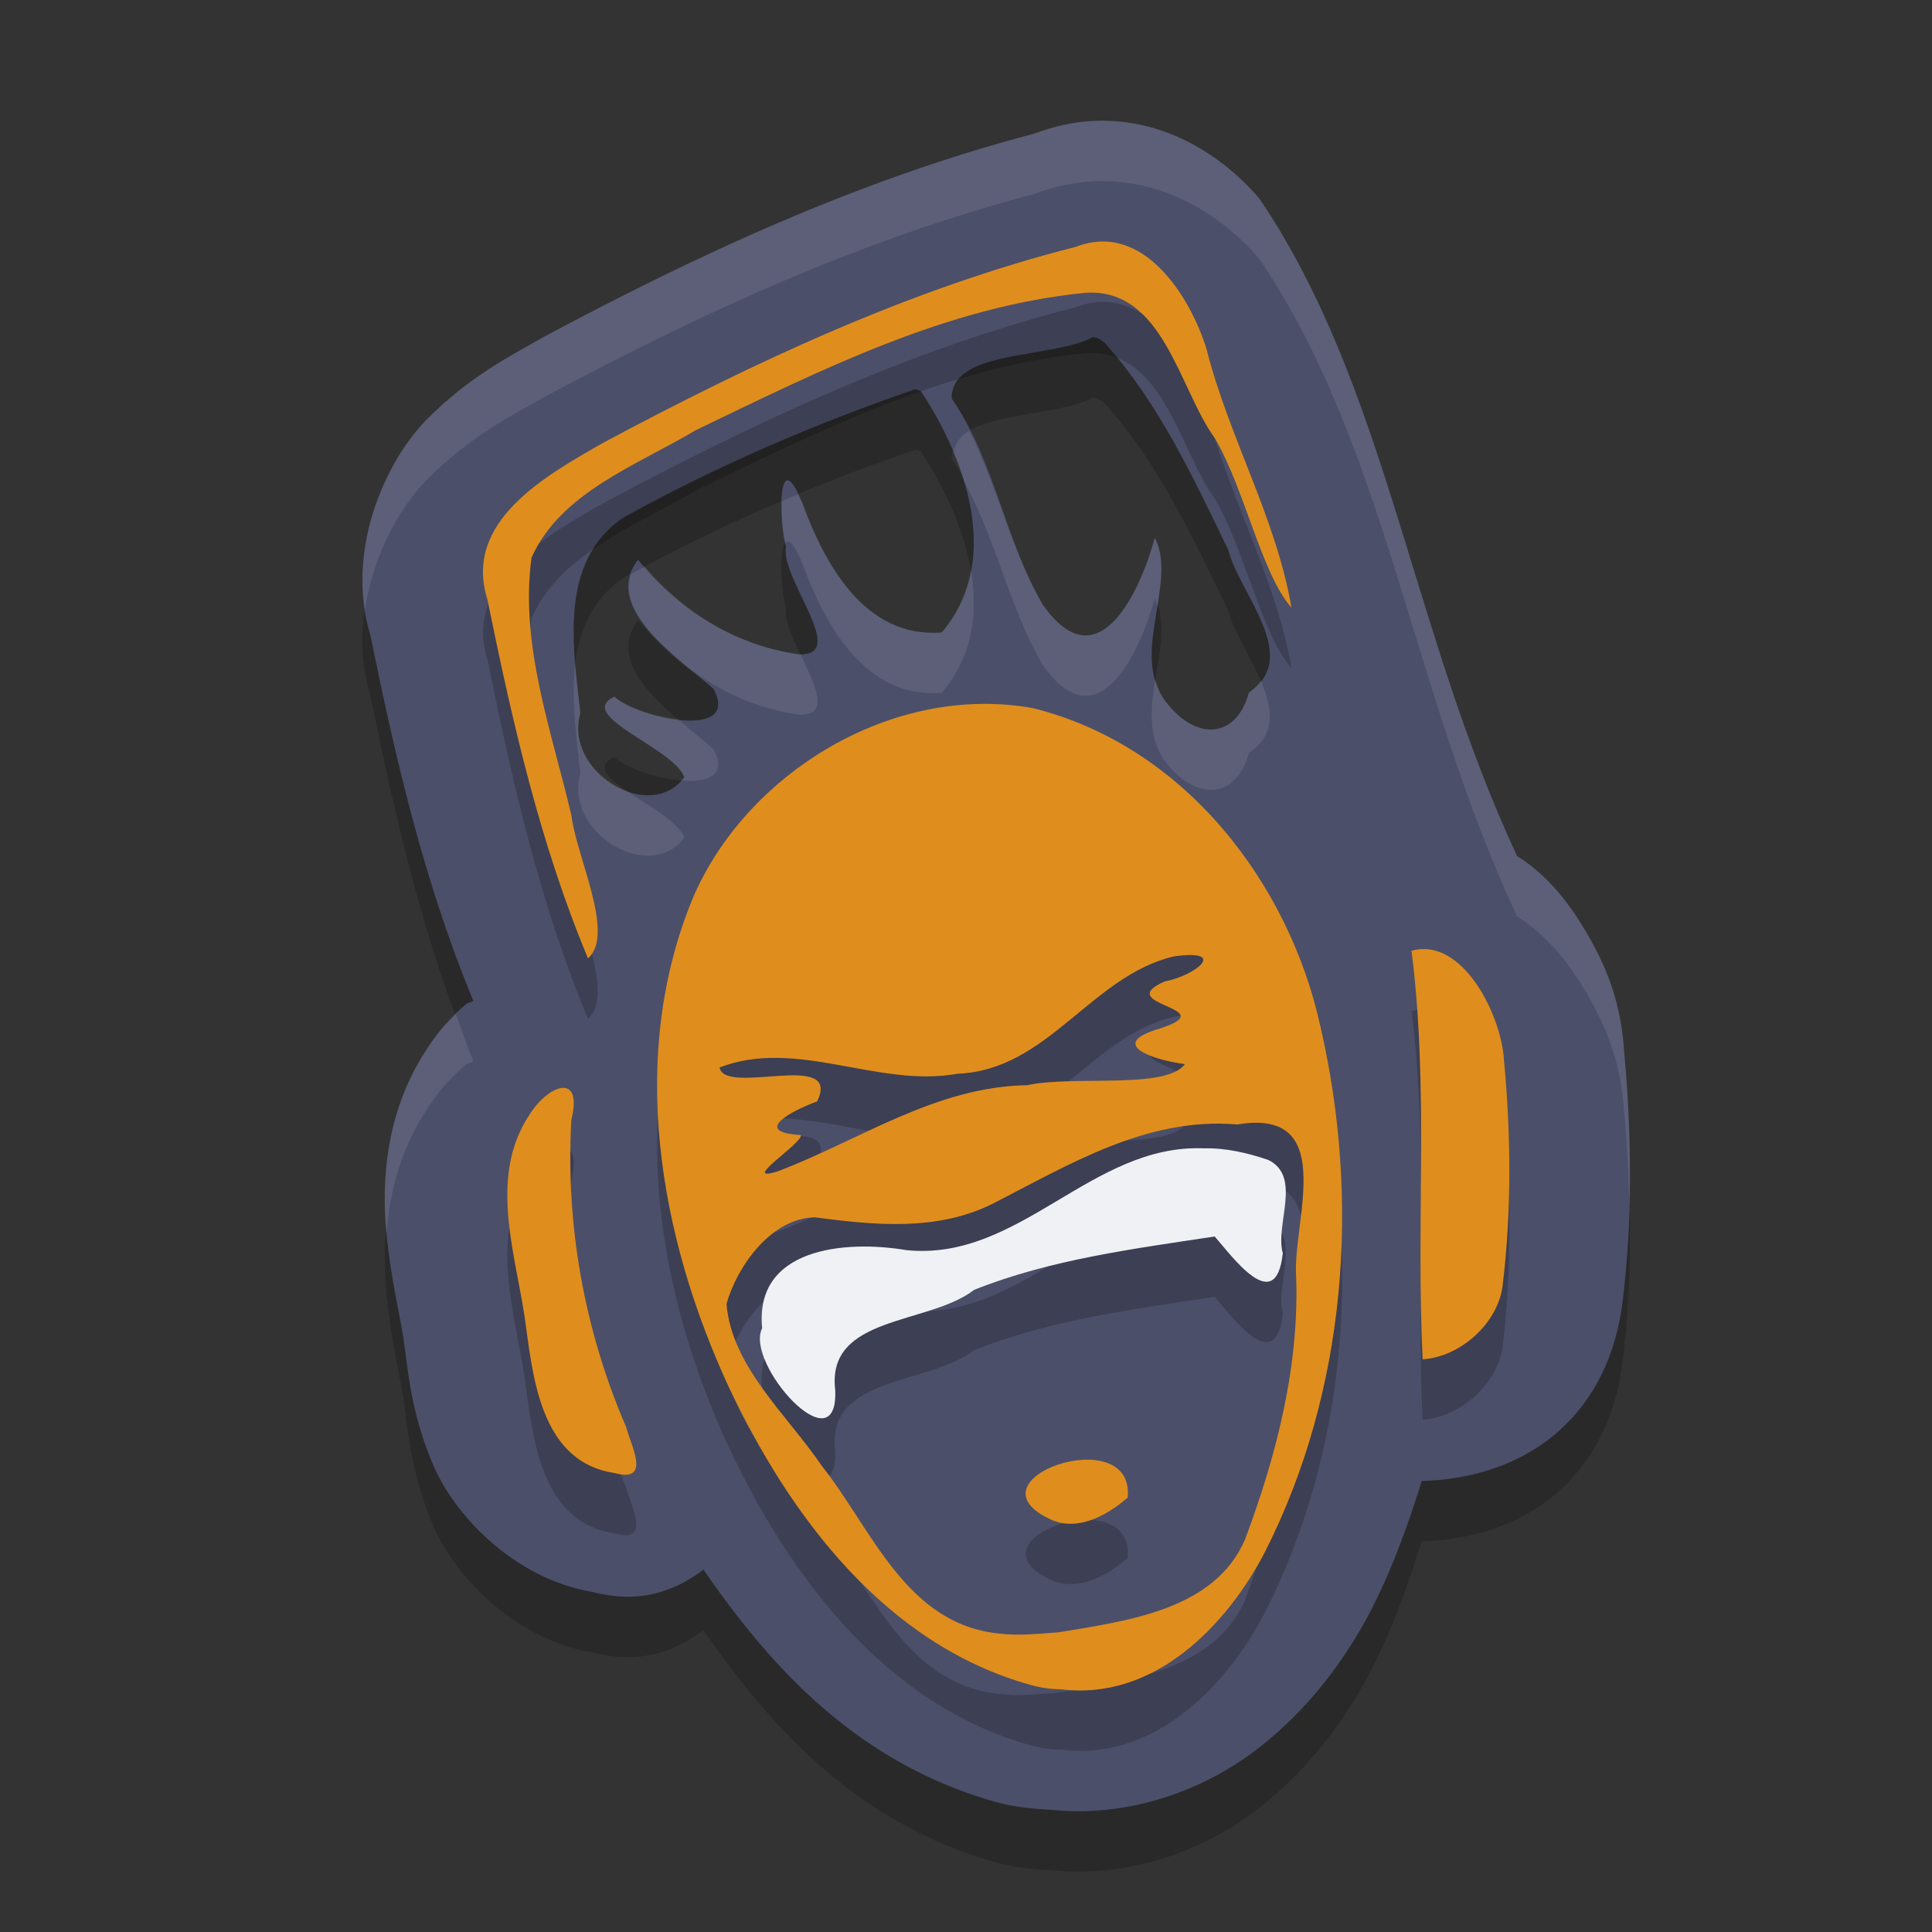 <svg xmlns="http://www.w3.org/2000/svg" width="32" height="32" version="1">
 <rect width="100%" height="100%" fill="#333333" stroke="none"/>
 <path style="opacity:0.2" d="m 18.123,3.003 c -0.353,0.015 -0.688,0.097 -0.998,0.213 -2.929,0.769 -5.608,2.025 -8.1,3.355 -0.016,0.009 -0.033,0.018 -0.049,0.027 C 8.506,6.867 7.775,7.231 7.064,7.954 6.358,8.673 5.716,10.154 6.133,11.514 c 0.402,1.963 0.864,4.028 1.707,6.062 -0.026,0.021 -0.092,0.032 -0.117,0.053 -0.277,0.229 -0.49,0.484 -0.678,0.785 -0.666,1.032 -0.725,2.178 -0.645,3.004 0.081,0.833 0.251,1.475 0.297,1.852 0.001,0.01 0.003,0.021 0.004,0.031 0.062,0.454 0.123,1.173 0.496,2.014 0.367,0.827 1.351,1.84 2.609,2.053 0.435,0.108 1.091,0.199 1.846,-0.369 1.145,1.664 2.584,3.221 4.865,3.855 0.003,6.59e-4 0.006,0.001 0.01,0.002 0.256,0.07 0.555,0.104 0.865,0.119 1.335,0.141 2.568,-0.34 3.43,-1.004 0.879,-0.678 1.475,-1.511 1.9,-2.328 0.003,-0.006 0.006,-0.013 0.01,-0.02 0.343,-0.678 0.594,-1.382 0.816,-2.094 0.04,-8.2e-5 0.081,-0.001 0.121,-0.004 1.743,-0.098 2.987,-1.168 3.207,-2.977 0.169,-1.393 0.149,-2.778 0.025,-4.119 -0.047,-0.76 -0.256,-1.36 -0.637,-2.002 -0.246,-0.414 -0.589,-0.902 -1.139,-1.25 C 23.361,11.396 22.976,7.431 20.867,4.3 20.331,3.666 19.374,2.951 18.123,3.003 Z m -0.016,3.58 0.072,0.018 0.109,0.07 c 0.905,1.004 1.474,2.239 2.053,3.434 0.19,0.739 1.221,1.774 0.344,2.367 -0.203,0.747 -0.834,0.803 -1.328,0.211 -0.697,-0.79 0.169,-2.01 -0.23,-2.773 -0.216,0.804 -0.916,2.452 -1.857,1.104 -0.628,-1.08 -0.788,-2.367 -1.508,-3.414 -0.009,-0.819 1.667,-0.65 2.346,-1.016 z m -2.947,0.865 0.092,0.029 c 0.754,1.139 1.352,2.825 0.346,3.998 -1.274,0.104 -1.941,-1.144 -2.301,-2.123 -0.422,-1.055 -0.403,0.286 -0.279,0.707 -0.095,0.521 1.051,1.807 0.219,1.779 -1.091,-0.152 -2.002,-0.743 -2.668,-1.566 -0.615,0.793 0.666,1.621 1.25,2.139 0.459,0.855 -1.249,0.493 -1.643,0.129 -0.67,0.313 1.005,0.858 1.158,1.338 -0.585,0.768 -2,-0.095 -1.721,-1.064 C 9.493,11.725 9.245,10.294 10.336,9.567 11.868,8.722 13.497,8.018 15.16,7.448 Z"/>
 <path style="fill:#4c4f69" d="M 18.123 2.002 C 17.77 2.017 17.435 2.099 17.125 2.215 C 14.196 2.984 11.517 4.24 9.025 5.57 C 9.009 5.579 8.993 5.588 8.977 5.598 C 8.506 5.866 7.775 6.23 7.064 6.953 C 6.358 7.672 5.716 9.153 6.133 10.514 C 6.535 12.477 6.997 14.541 7.84 16.576 C 7.814 16.598 7.748 16.608 7.723 16.629 C 7.446 16.858 7.233 17.113 7.045 17.414 C 6.379 18.446 6.32 19.592 6.4 20.418 C 6.481 21.251 6.652 21.893 6.697 22.27 C 6.698 22.28 6.7 22.29 6.701 22.301 C 6.763 22.755 6.824 23.474 7.197 24.314 C 7.565 25.141 8.549 26.154 9.807 26.367 C 10.242 26.475 10.897 26.566 11.652 25.998 C 12.797 27.662 14.236 29.219 16.518 29.854 C 16.521 29.854 16.524 29.855 16.527 29.855 C 16.783 29.925 17.082 29.959 17.393 29.975 C 18.728 30.115 19.961 29.634 20.822 28.971 C 21.702 28.293 22.298 27.46 22.723 26.643 C 22.726 26.636 22.729 26.63 22.732 26.623 C 23.076 25.945 23.327 25.241 23.549 24.529 C 23.589 24.529 23.63 24.528 23.67 24.525 C 25.413 24.428 26.657 23.358 26.877 21.549 C 27.046 20.156 27.026 18.77 26.902 17.43 C 26.855 16.669 26.647 16.07 26.266 15.428 C 26.02 15.014 25.677 14.526 25.127 14.178 C 23.361 10.395 22.976 6.43 20.867 3.299 C 20.331 2.665 19.374 1.95 18.123 2.002 z M 18.107 5.582 L 18.18 5.6 L 18.289 5.67 C 19.194 6.674 19.763 7.909 20.342 9.104 C 20.532 9.843 21.563 10.877 20.686 11.471 C 20.482 12.217 19.851 12.274 19.357 11.682 C 18.66 10.892 19.527 9.671 19.127 8.908 C 18.911 9.712 18.21 11.36 17.27 10.012 C 16.641 8.932 16.481 7.645 15.762 6.598 C 15.753 5.779 17.428 5.948 18.107 5.582 z M 15.16 6.447 L 15.252 6.477 C 16.006 7.616 16.604 9.301 15.598 10.475 C 14.324 10.579 13.657 9.331 13.297 8.352 C 12.875 7.297 12.894 8.638 13.018 9.059 C 12.923 9.58 14.069 10.865 13.236 10.838 C 12.146 10.686 11.235 10.095 10.568 9.271 C 9.953 10.065 11.234 10.892 11.818 11.41 C 12.278 12.266 10.57 11.903 10.176 11.539 C 9.506 11.852 11.181 12.397 11.334 12.877 C 10.749 13.645 9.334 12.782 9.613 11.812 C 9.493 10.724 9.245 9.293 10.336 8.566 C 11.868 7.721 13.497 7.017 15.16 6.447 z"/>
 <path style="opacity:0.2" d="m 18.221,5 c -0.128,0.005 -0.262,0.034 -0.4,0.088 -2.754,0.7 -5.341,1.916 -7.822,3.242 -0.963,0.55 -2.33,1.306 -1.924,2.598 0.409,2.011 0.867,4.041 1.664,5.945 C 10.196,16.477 9.543,15.176 9.467,14.513 9.139,13.114 8.607,11.682 8.805,10.234 9.288,9.154 10.551,8.704 11.529,8.121 c 2.045,-0.983 4.149,-2.048 6.457,-2.271 1.284,-0.077 1.539,1.592 2.135,2.41 0.499,0.851 0.774,2.245 1.27,2.805 C 21.137,9.579 20.35,8.234 19.982,6.773 19.746,6.015 19.117,4.962 18.221,5 Z m -1.986,7.658 c -2.036,0.035 -3.986,1.412 -4.756,3.211 -1.086,2.616 -0.565,5.611 0.6,8.119 0.996,2.102 2.571,4.246 4.992,4.92 0.164,0.045 0.335,0.072 0.506,0.072 1.547,0.194 2.747,-1.062 3.377,-2.275 1.355,-2.676 1.584,-5.823 0.918,-8.709 -0.519,-2.363 -2.245,-4.641 -4.762,-5.268 -0.291,-0.052 -0.584,-0.075 -0.875,-0.07 z m 7.451,4.07 c -0.099,-0.014 -0.201,-0.01 -0.307,0.02 0.288,2.247 0.073,4.515 0.184,6.766 0.615,-0.035 1.25,-0.592 1.326,-1.219 0.15,-1.237 0.139,-2.499 0.021,-3.74 -0.037,-0.646 -0.535,-1.725 -1.225,-1.826 z m -4.238,0.111 c 0.908,-0.124 0.348,0.323 -0.158,0.416 -0.889,0.397 1.004,0.431 -0.076,0.779 -0.908,0.265 -0.076,0.529 0.414,0.59 -0.312,0.426 -1.854,0.18 -2.611,0.348 -1.523,0.024 -2.778,0.912 -4.141,1.43 -0.642,0.2 0.426,-0.469 0.391,-0.602 -0.831,-0.048 -0.142,-0.407 0.27,-0.557 0.419,-0.86 -1.531,-0.084 -1.617,-0.562 1.278,-0.495 2.622,0.343 3.943,0.104 1.497,-0.057 2.208,-1.623 3.586,-1.945 z M 9.305,19.019 c -0.161,0.019 -0.388,0.202 -0.543,0.455 -0.701,1.07 -0.184,2.386 -0.045,3.543 0.124,0.916 0.294,2.209 1.461,2.381 0.63,0.175 0.257,-0.484 0.197,-0.752 -0.697,-1.61 -1.009,-3.354 -0.912,-5.096 0.1,-0.404 0.003,-0.55 -0.158,-0.531 z M 21.006,19.611 c 0.967,0.172 0.441,1.645 0.459,2.447 0.07,1.521 -0.312,3.017 -0.842,4.438 -0.505,1.172 -1.944,1.347 -3.086,1.539 -0.328,0.024 -0.661,0.063 -0.988,0.021 -1.548,-0.156 -2.111,-1.74 -2.932,-2.771 -0.577,-0.85 -1.497,-1.647 -1.584,-2.689 0.17,-0.612 0.738,-1.424 1.465,-1.434 0.988,0.129 2.017,0.236 2.945,-0.225 1.258,-0.644 2.555,-1.444 4.051,-1.314 0.205,-0.034 0.374,-0.036 0.512,-0.012 z m -1.066,0.408 c -1.866,-0.076 -3.046,1.878 -4.928,1.686 -1.009,-0.171 -2.52,-0.04 -2.387,1.293 -0.297,0.585 1.262,2.317 1.209,1.023 -0.151,-1.239 1.548,-1.074 2.301,-1.658 1.266,-0.505 2.641,-0.678 3.984,-0.883 0.28,0.316 1.015,1.345 1.129,0.275 -0.132,-0.469 0.323,-1.269 -0.242,-1.545 -0.344,-0.117 -0.699,-0.2 -1.066,-0.191 z m -2.006,5.158 c -0.685,0.037 -1.457,0.587 -0.492,1.006 0.443,0.175 0.915,-0.101 1.236,-0.379 0.047,-0.486 -0.333,-0.649 -0.744,-0.627 z"/>
 <path style="fill:#df8e1d" d="m 17.07,27.908 c -2.421,-0.674 -3.995,-2.817 -4.992,-4.919 -1.165,-2.508 -1.686,-5.503 -0.6,-8.119 0.879,-2.056 3.302,-3.561 5.631,-3.141 2.516,0.627 4.241,2.904 4.76,5.267 0.666,2.886 0.437,6.033 -0.917,8.709 -0.63,1.213 -1.831,2.469 -3.377,2.275 -0.171,-5.3e-5 -0.341,-0.027 -0.505,-0.072 z m 0.467,-0.872 c 1.142,-0.192 2.581,-0.368 3.086,-1.54 0.53,-1.421 0.912,-2.915 0.842,-4.436 -0.021,-0.917 0.667,-2.71 -0.972,-2.435 -1.496,-0.13 -2.793,0.669 -4.051,1.313 -0.929,0.461 -1.957,0.354 -2.945,0.225 -0.727,0.01 -1.294,0.822 -1.464,1.434 0.087,1.043 1.006,1.838 1.583,2.688 0.821,1.032 1.384,2.617 2.932,2.772 0.328,0.041 0.661,0.002 0.988,-0.021 z m -0.096,-1.852 c -1.544,-0.671 1.362,-1.674 1.237,-0.379 -0.321,0.278 -0.794,0.554 -1.237,0.379 z m -4.566,-5.78 c 1.363,-0.517 2.619,-1.406 4.141,-1.43 0.758,-0.167 2.298,0.077 2.61,-0.349 -0.49,-0.061 -1.322,-0.324 -0.414,-0.59 1.08,-0.349 -0.812,-0.381 0.077,-0.779 0.506,-0.093 1.067,-0.54 0.159,-0.416 -1.378,0.322 -2.089,1.887 -3.586,1.944 -1.321,0.24 -2.666,-0.598 -3.944,-0.103 0.087,0.478 2.036,-0.298 1.616,0.562 -0.411,0.15 -1.1,0.509 -0.269,0.557 0.036,0.133 -1.032,0.803 -0.39,0.603 z m -2.697,4.994 C 9.011,24.226 8.842,22.933 8.718,22.017 8.578,20.86 8.061,19.545 8.762,18.475 c 0.31,-0.506 0.901,-0.732 0.701,0.076 -0.097,1.741 0.215,3.486 0.912,5.095 0.06,0.268 0.433,0.926 -0.197,0.752 z M 23.563,22.514 c -0.111,-2.251 0.104,-4.519 -0.184,-6.766 0.845,-0.237 1.489,1.068 1.531,1.806 0.117,1.241 0.128,2.504 -0.022,3.741 -0.076,0.627 -0.71,1.185 -1.325,1.219 z M 9.739,15.873 C 8.942,13.968 8.482,11.939 8.073,9.928 7.667,8.636 9.036,7.88 9.998,7.33 12.479,6.004 15.067,4.788 17.821,4.088 c 1.108,-0.431 1.891,0.82 2.161,1.686 0.368,1.461 1.155,2.806 1.409,4.291 C 20.895,9.505 20.621,8.11 20.122,7.259 19.527,6.441 19.271,4.772 17.987,4.849 15.679,5.072 13.575,6.139 11.53,7.122 10.552,7.705 9.287,8.155 8.804,9.235 8.606,10.684 9.139,12.114 9.466,13.513 c 0.076,0.663 0.73,1.964 0.273,2.36 z"/>
 <path style="fill:#eff1f5" d="m 19.939,19.02 c -1.866,-0.076 -3.047,1.878 -4.928,1.686 -1.009,-0.171 -2.52,-0.039 -2.387,1.293 -0.297,0.585 1.264,2.317 1.21,1.023 -0.151,-1.239 1.547,-1.074 2.301,-1.658 1.266,-0.505 2.64,-0.679 3.984,-0.884 0.28,0.316 1.014,1.345 1.128,0.276 -0.132,-0.469 0.324,-1.269 -0.241,-1.544 -0.344,-0.117 -0.699,-0.2 -1.067,-0.192 z"/>
 <path style="fill:#eff1f5;opacity:0.1" d="M 18.123 2.002 C 17.77 2.017 17.435 2.099 17.125 2.215 C 14.196 2.984 11.517 4.24 9.025 5.57 C 9.009 5.579 8.993 5.588 8.977 5.598 C 8.506 5.866 7.775 6.23 7.064 6.953 C 6.428 7.601 5.851 8.865 6.045 10.104 C 6.172 9.226 6.601 8.425 7.064 7.953 C 7.775 7.23 8.506 6.866 8.977 6.598 C 8.993 6.588 9.009 6.579 9.025 6.57 C 11.517 5.24 14.196 3.984 17.125 3.215 C 17.435 3.099 17.77 3.017 18.123 3.002 C 19.374 2.95 20.331 3.665 20.867 4.299 C 22.976 7.43 23.361 11.395 25.127 15.178 C 25.677 15.526 26.02 16.014 26.266 16.428 C 26.647 17.07 26.855 17.669 26.902 18.43 C 26.948 18.92 26.973 19.419 26.986 19.92 C 27.007 19.079 26.978 18.246 26.902 17.43 C 26.855 16.669 26.647 16.07 26.266 15.428 C 26.02 15.014 25.677 14.526 25.127 14.178 C 23.361 10.395 22.976 6.43 20.867 3.299 C 20.331 2.665 19.374 1.95 18.123 2.002 z M 16.055 7.135 C 15.912 7.219 15.825 7.337 15.791 7.486 C 15.858 7.647 15.919 7.811 15.969 7.977 C 16.504 8.947 16.713 10.056 17.27 11.012 C 18.21 12.36 18.911 10.712 19.127 9.908 C 19.148 9.948 19.152 9.993 19.166 10.035 C 19.234 9.625 19.293 9.225 19.127 8.908 C 18.911 9.712 18.21 11.36 17.27 10.012 C 16.743 9.108 16.527 8.067 16.055 7.135 z M 13.219 8.189 C 13.13 8.227 13.04 8.263 12.951 8.301 C 12.942 8.534 12.964 8.806 13.008 8.992 C 13.062 8.923 13.152 8.989 13.297 9.352 C 13.657 10.331 14.324 11.579 15.598 11.475 C 16.105 10.883 16.205 10.162 16.082 9.445 C 16.014 9.811 15.866 10.162 15.598 10.475 C 14.324 10.579 13.657 9.331 13.297 8.352 C 13.267 8.278 13.244 8.241 13.219 8.189 z M 10.68 9.387 C 10.604 9.427 10.528 9.465 10.453 9.506 C 10.271 10.047 10.828 10.584 11.348 11.018 C 11.89 11.437 12.52 11.738 13.236 11.838 C 13.765 11.855 13.498 11.343 13.256 10.834 C 13.247 10.834 13.245 10.838 13.236 10.838 C 12.201 10.694 11.336 10.145 10.68 9.387 z M 9.527 11.008 C 9.458 11.606 9.552 12.253 9.613 12.812 C 9.334 13.782 10.749 14.645 11.334 13.877 C 11.252 13.62 10.74 13.346 10.379 13.098 C 9.88 12.915 9.448 12.387 9.613 11.812 C 9.585 11.559 9.551 11.285 9.527 11.008 z M 19.137 11.248 C 19.054 11.76 19 12.277 19.357 12.682 C 19.851 13.274 20.482 13.217 20.686 12.471 C 21.147 12.159 21.075 11.724 20.881 11.275 C 20.828 11.343 20.774 11.411 20.686 11.471 C 20.482 12.217 19.851 12.274 19.357 11.682 C 19.24 11.549 19.179 11.401 19.137 11.248 z M 10.176 11.539 C 9.506 11.852 11.181 12.397 11.334 12.877 C 11.318 12.899 11.295 12.907 11.277 12.926 C 11.715 12.965 12.055 12.851 11.818 12.41 C 11.657 12.267 11.446 12.098 11.232 11.914 C 10.829 11.869 10.36 11.709 10.176 11.539 z M 7.551 16.797 C 7.359 16.983 7.19 17.182 7.045 17.414 C 6.379 18.446 6.32 19.592 6.4 20.418 C 6.401 20.423 6.402 20.426 6.402 20.432 C 6.452 19.787 6.615 19.08 7.045 18.414 C 7.233 18.113 7.446 17.858 7.723 17.629 C 7.748 17.608 7.814 17.598 7.84 17.576 C 7.732 17.317 7.646 17.057 7.551 16.797 z"/>
</svg>
